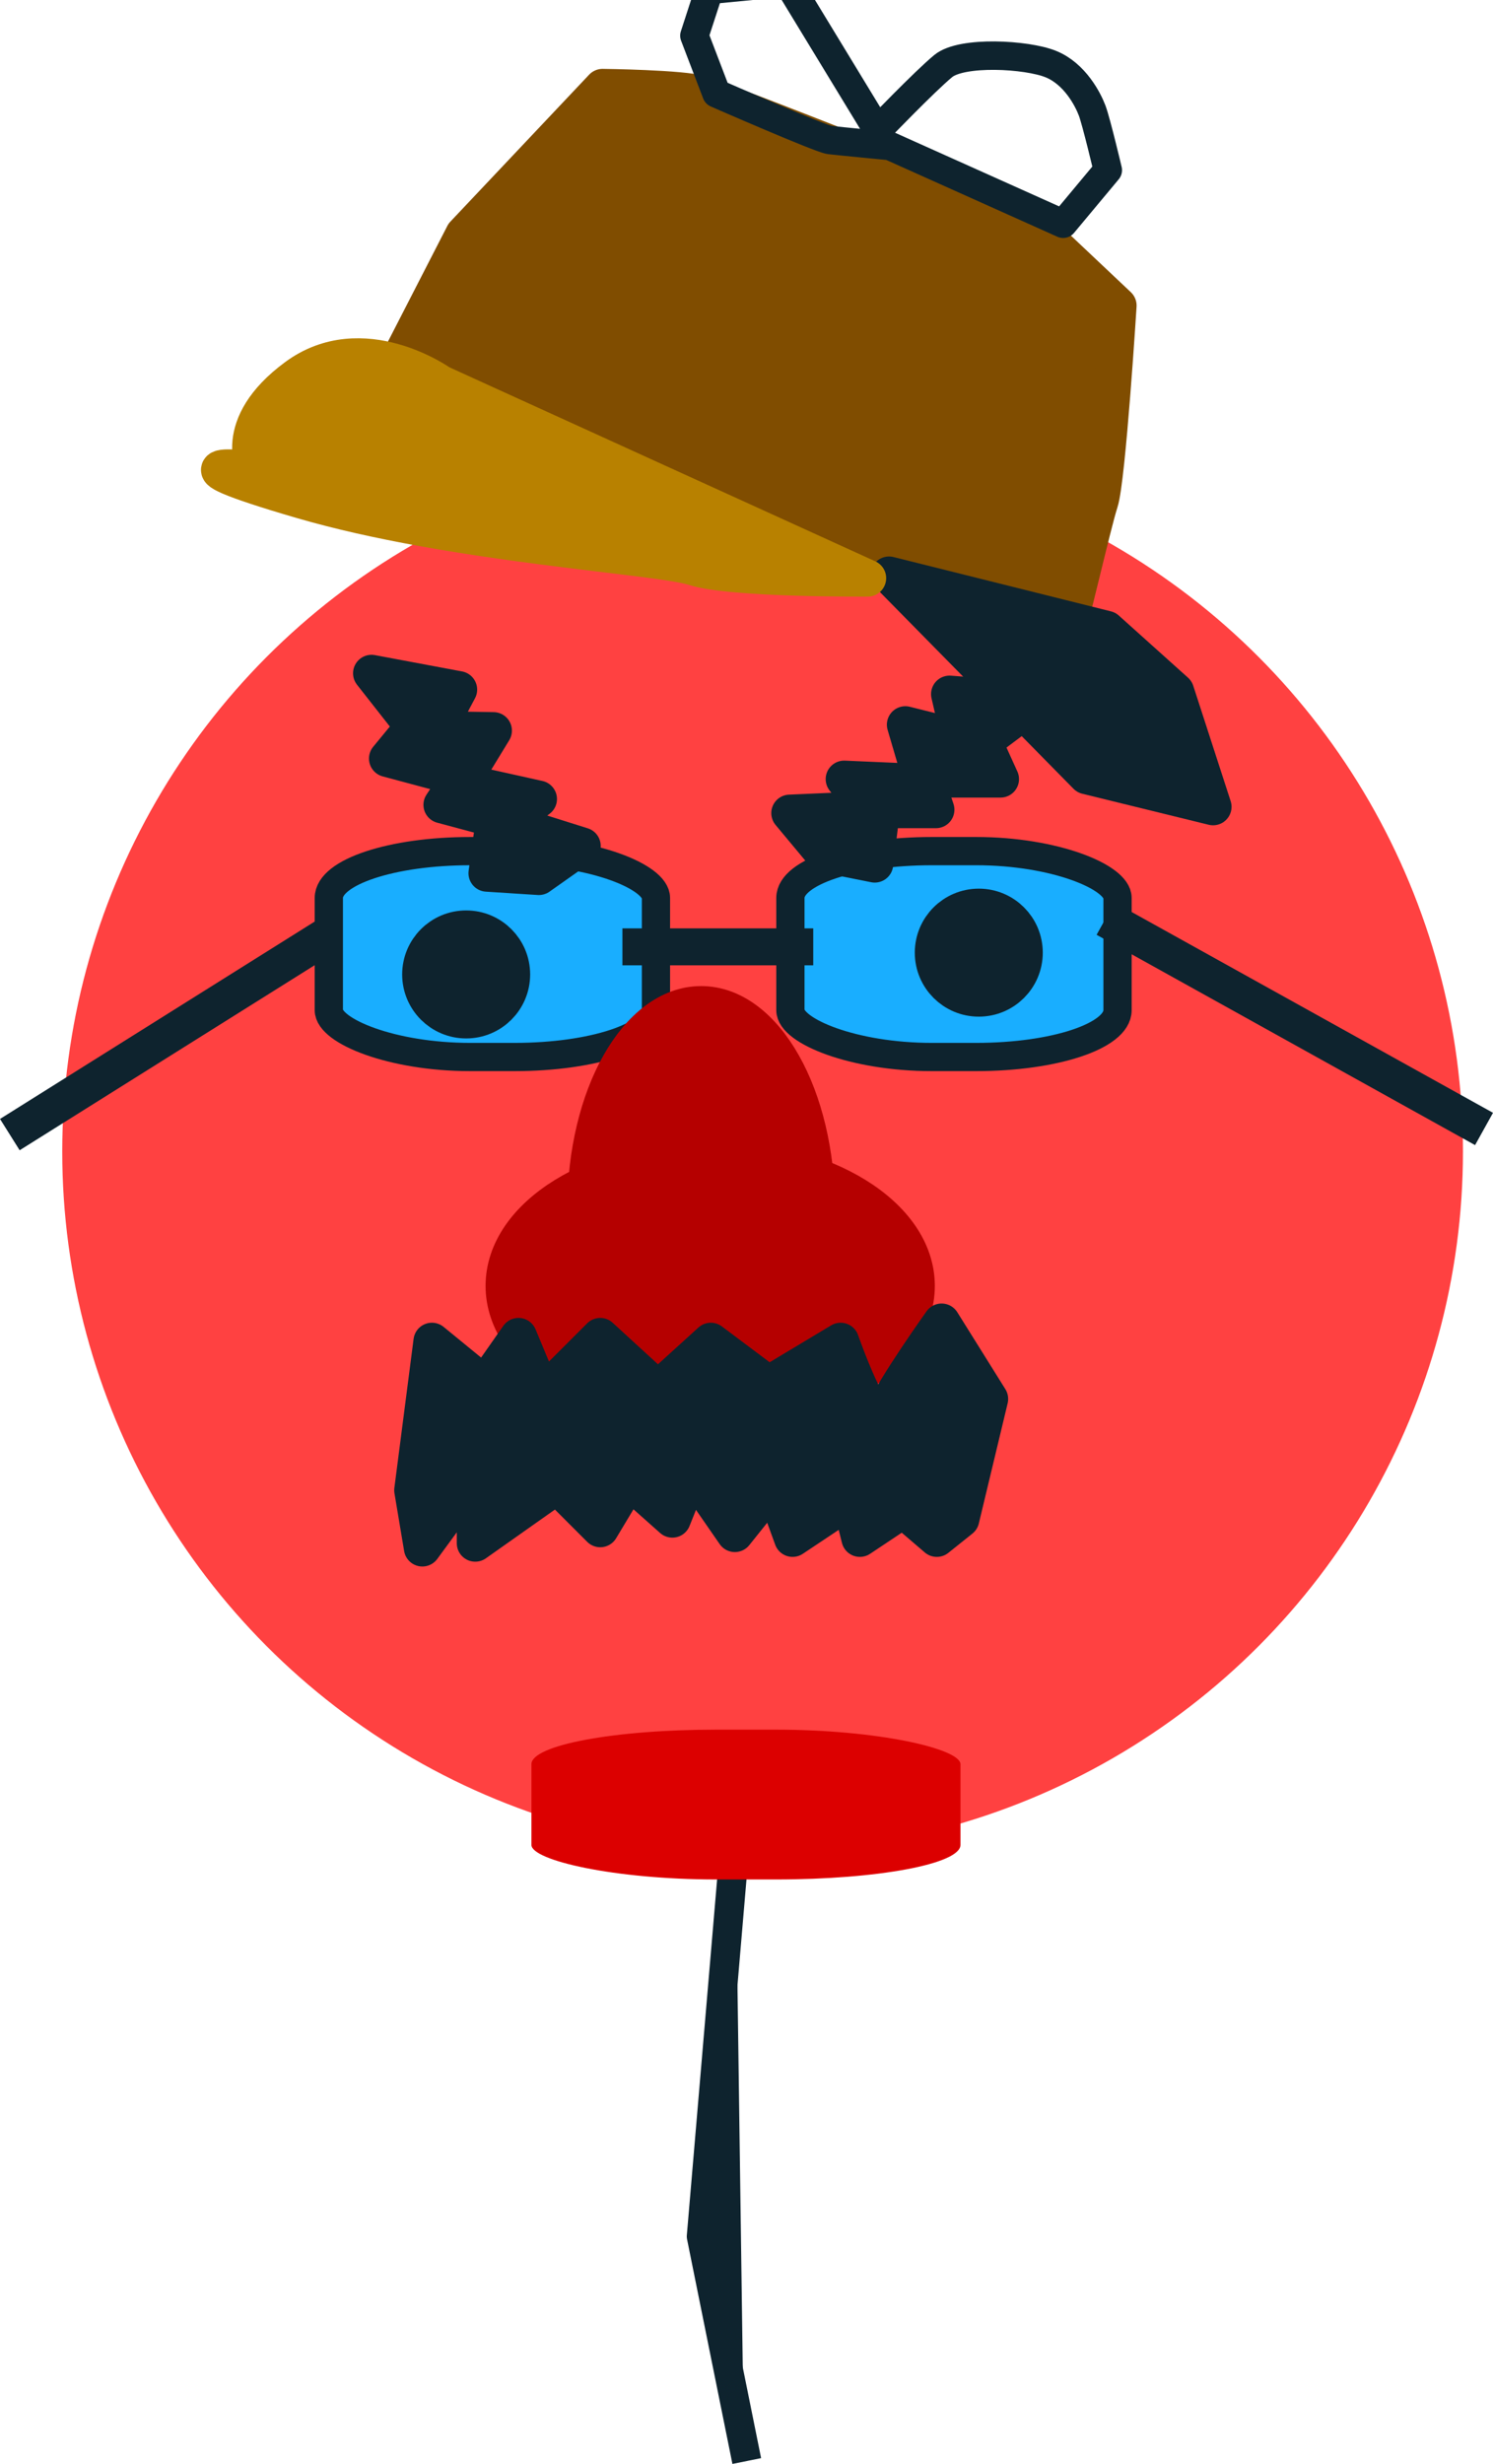 <?xml version="1.0" encoding="UTF-8" standalone="no"?>
<!-- Created with Inkscape (http://www.inkscape.org/) -->

<svg
   width="305.421"
   height="503.936"
   viewBox="0 0 80.809 133.333"
   version="1.1"
   id="svg1"
   inkscape:version="1.3.2 (091e20e, 2023-11-25, custom)"
   sodipodi:docname="DetFloatsworthAngry.svg"
   xmlns:inkscape="http://www.inkscape.org/namespaces/inkscape"
   xmlns:sodipodi="http://sodipodi.sourceforge.net/DTD/sodipodi-0.dtd"
   xmlns="http://www.w3.org/2000/svg"
   xmlns:svg="http://www.w3.org/2000/svg">
  <sodipodi:namedview
     id="namedview1"
     pagecolor="#ffffff"
     bordercolor="#000000"
     borderopacity="0.25"
     inkscape:showpageshadow="2"
     inkscape:pageopacity="0.0"
     inkscape:pagecheckerboard="0"
     inkscape:deskcolor="#d1d1d1"
     inkscape:document-units="mm"
     inkscape:zoom="1.4378367"
     inkscape:cx="123.1016"
     inkscape:cy="160.31028"
     inkscape:window-width="1920"
     inkscape:window-height="1010"
     inkscape:window-x="1699"
     inkscape:window-y="-6"
     inkscape:window-maximized="1"
     inkscape:current-layer="layer1" />
  <defs
     id="defs1" />
  <g
     inkscape:label="Layer 1"
     inkscape:groupmode="layer"
     id="layer1"
     transform="translate(-38.1,-31.221)">
    <path
       style="fill:#0e232e;stroke:#0e232e;stroke-width:1.584;stroke-linecap:square;stroke-linejoin:round"
       d="m 77.904,130.633 -1.84,21.608 2.298,11.379"
       id="path2"
       sodipodi:nodetypes="ccc" />
    <circle
       style="fill:#ff4141;stroke-width:2;stroke-linecap:square;stroke-linejoin:round"
       id="path1"
       cx="79.376"
       cy="93.535"
       r="37.907" />
    <rect
       style="fill:#dc0000;stroke-width:1.503;stroke-linecap:square;stroke-linejoin:round"
       id="rect1"
       width="23.224"
       height="8.107"
       x="66.863"
       y="124.818"
       rx="10"
       ry="1.871" />
    <g
       id="g14"
       transform="translate(-27.402,-8.364)">
      <rect
         style="fill:#19aeff;stroke:#0e232e;stroke-width:1.529;stroke-linecap:square;stroke-linejoin:round"
         id="rect2"
         width="17.706"
         height="11.141"
         x="83.3"
         y="85.642"
         rx="7.645"
         ry="2.532" />
      <rect
         style="fill:#19aeff;stroke:#0e232e;stroke-width:1.529;stroke-linecap:square;stroke-linejoin:round"
         id="rect3"
         width="17.706"
         height="11.141"
         x="108.283"
         y="85.642"
         rx="7.645"
         ry="2.532" />
      <path
         style="fill:#19aeff;stroke:#0e232e;stroke-width:2;stroke-linecap:square;stroke-linejoin:round"
         d="m 108.519,90.822 h -8.328"
         id="path3" />
      <path
         style="fill:#19aeff;stroke:#0e232e;stroke-width:2;stroke-linecap:square;stroke-linejoin:round"
         d="M 82.235,90.822 66.881,100.451"
         id="path4" />
      <path
         style="fill:#19aeff;stroke:#0e232e;stroke-width:2;stroke-linecap:square;stroke-linejoin:round"
         d="m 126.215,89.782 18.737,10.409"
         id="path5" />
    </g>
    <ellipse
       style="fill:#b50000;stroke:#b50000;stroke-width:2;stroke-linecap:square;stroke-linejoin:round"
       id="path6"
       cx="76.051"
       cy="96.641"
       rx="6.246"
       ry="11.06" />
    <ellipse
       style="fill:#b50000;stroke:#b50000;stroke-width:2;stroke-linecap:square;stroke-linejoin:round"
       id="path7"
       cx="76.54"
       cy="100.805"
       rx="11.158"
       ry="6.896" />
    <path
       style="fill:#0e232e;stroke:#0e232e;stroke-width:2;stroke-linecap:square;stroke-linejoin:round"
       d="m 60.437,111.865 1.041,-8.067 2.863,2.342 1.822,-2.602 1.301,3.123 3.123,-3.123 3.123,2.863 2.863,-2.602 3.123,2.342 3.904,-2.342 c 0,0 1.822,5.205 2.342,3.904 0.52,-1.301 3.123,-4.944 3.123,-4.944 l 2.602,4.164 -1.561,6.506 -1.301,1.041 -1.822,-1.561 -2.342,1.561 -0.52,-2.082 -3.123,2.082 -1.041,-2.863 -2.082,2.602 -2.342,-3.383 -1.041,2.602 -2.342,-2.082 -1.561,2.602 -2.342,-2.342 -4.424,3.123 v -3.643 l -2.863,3.904 z"
       id="path8" />
    <path
       style="fill:#0e232e;stroke:#0e232e;stroke-width:2;stroke-linecap:square;stroke-linejoin:round"
       d="m 58.209,67.655 4.717,0.883 -1.152,2.168 3.034,0.051 -1.698,2.784 4.136,0.918 -1.673,1.266 4.041,1.273 -2.349,1.657 -2.809,-0.181 0.407,-2.939 -2.844,-0.762 0.962,-1.457 -3.91,-1.048 1.413,-1.717 z"
       id="path9" />
    <path
       style="fill:#0e232e;stroke:#0e232e;stroke-width:2;stroke-linecap:square;stroke-linejoin:round"
       d="m 94.278,69.149 -4.784,-0.368 0.552,2.392 -2.944,-0.736 0.92,3.128 -4.232,-0.184 1.288,1.656 -4.232,0.184 1.84,2.208 2.76,0.552 0.368,-2.944 2.944,2e-6 -0.552,-1.656 4.048,1e-6 -0.92,-2.024 z"
       id="path10" />
    <circle
       style="fill:#0e232e;stroke:#0e232e;stroke-width:2.701;stroke-linecap:square;stroke-linejoin:round"
       id="circle14"
       cx="91.077"
       cy="82.772"
       r="2.113" />
    <circle
       style="fill:#0e232e;stroke:#0e232e;stroke-width:2.701;stroke-linecap:square;stroke-linejoin:round"
       id="circle14-2"
       cx="63.331"
       cy="83.951"
       r="2.113" />
    <g
       id="g1"
       transform="rotate(18.016,81.577,64.356)">
      <g
         id="g13"
         transform="translate(-26.8,-8.225)">
        <path
           style="fill:#804d00;stroke:#804d00;stroke-width:2;stroke-linecap:square;stroke-linejoin:round"
           d="m 114.504,49.185 c -3.383,-0.781 -18.997,-1.561 -20.038,-1.561 -1.041,0 -5.205,1.301 -5.205,1.301 l -4.684,9.889 -1.301,8.067 c 0,0 5.205,2.602 6.506,2.602 1.301,0 16.135,-1.041 16.135,-1.041 0,0 9.108,1.041 10.67,1.301 1.561,0.26 5.725,2.602 5.725,0.781 0,-1.822 -0.52,-7.287 -0.52,-8.588 0,-1.301 -2.342,-10.409 -2.342,-10.409 z"
           id="path11" />
        <path
           style="fill:#0e232e;stroke:#0e232e;stroke-width:2;stroke-linecap:square;stroke-linejoin:round"
           d="m 112.167,69.223 13.532,7.026 7.026,-0.52 -3.856,-5.311 -4.602,-2.04 z"
           id="path13"
           sodipodi:nodetypes="cccccc" />
        <path
           style="fill:#b88100;stroke:#b88100;stroke-width:2;stroke-linecap:square;stroke-linejoin:round"
           d="m 85.878,66.881 c 0,0 -4.944,-1.561 -7.547,2.082 -2.602,3.643 -0.52,5.465 -0.52,5.465 0,0 -5.725,1.041 2.863,0.781 8.588,-0.26 19.257,-3.123 21.339,-3.123 2.082,0 9.108,-2.342 9.108,-2.342 z"
           id="path12" />
      </g>
      <path
         style="fill:none;stroke:#0e232e;stroke-width:1.539;stroke-linecap:square;stroke-linejoin:round"
         d="m 78.237,38.909 10.213,1.101 1.402,-3.505 c 0,0 -1.402,-2.303 -1.802,-2.804 -0.401,-0.501 -1.502,-1.602 -2.904,-1.702 -1.402,-0.1 -4.806,0.801 -5.507,1.902 -0.701,1.101 -2.303,4.406 -2.303,4.406 l -7.109,-6.108 -3.905,1.702 v 2.603 l 2.103,2.603 c 0,0 6.108,0.601 6.609,0.501 0.501,-0.1 3.204,-0.701 3.204,-0.701 z"
         id="path15" />
    </g>
  </g>
</svg>
